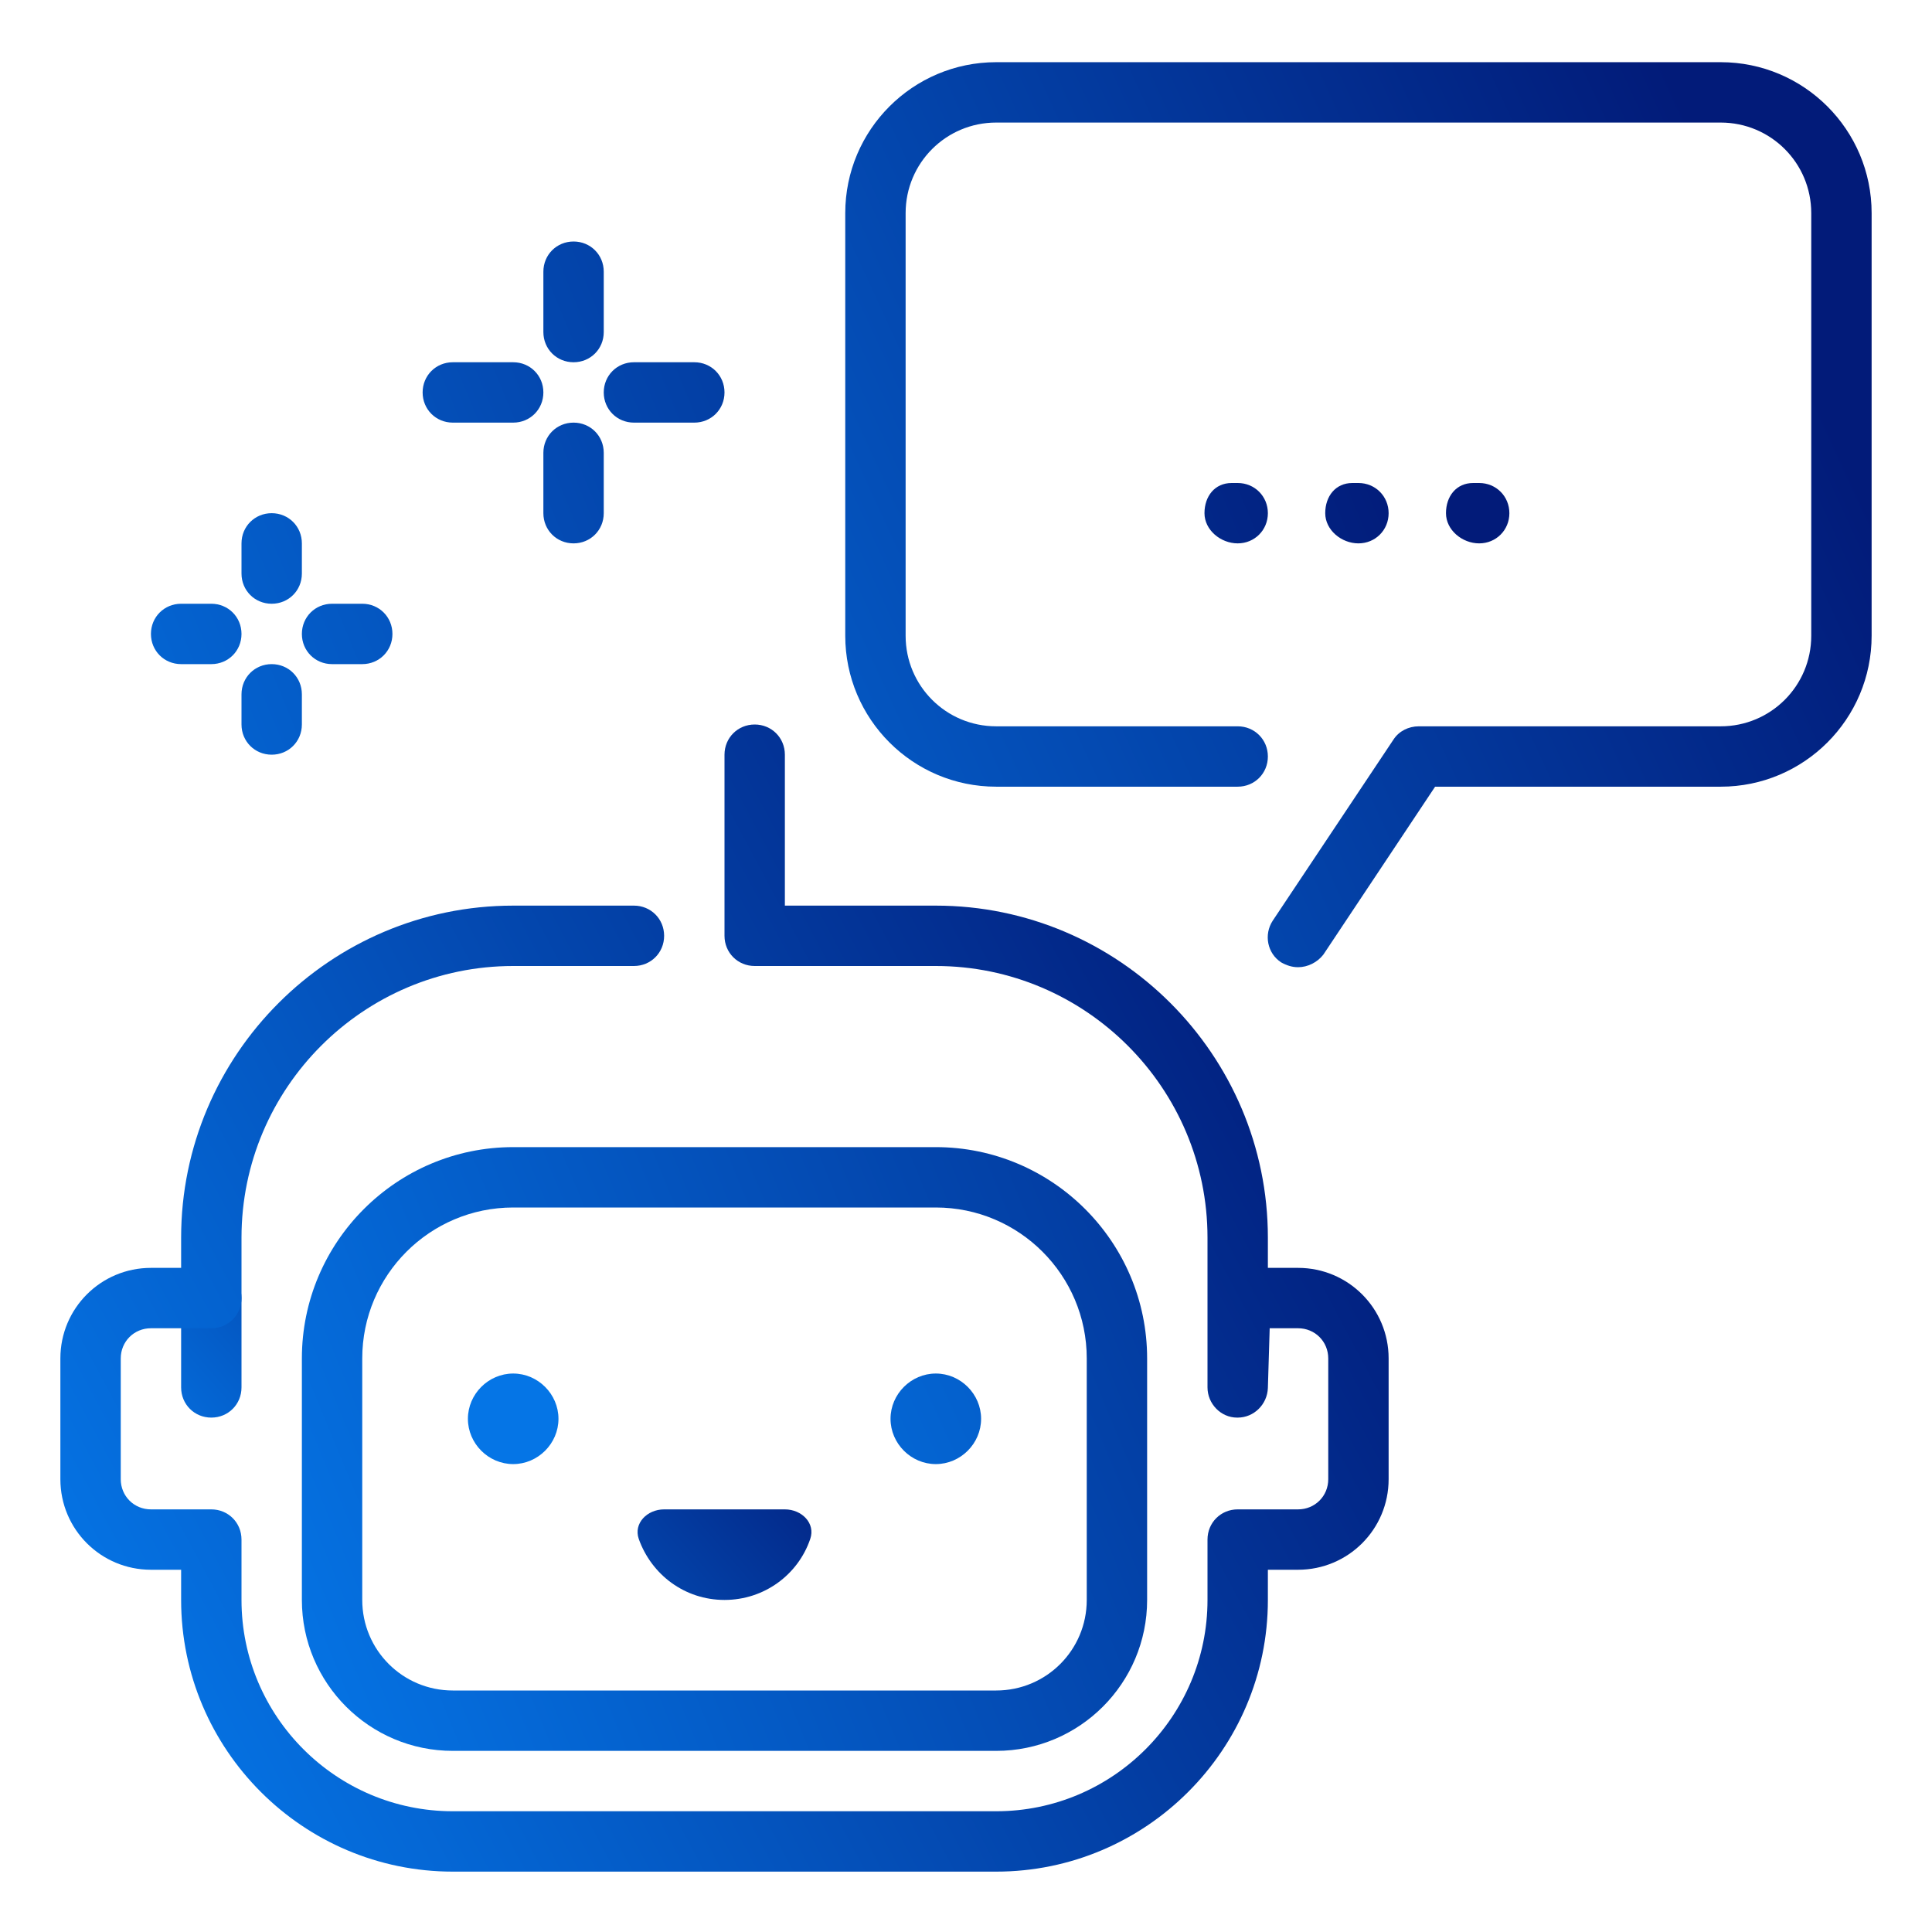<svg width="32" height="32" viewBox="0 0 32 32" fill="none" xmlns="http://www.w3.org/2000/svg">
<path d="M11 25H13C13.28 25 13.51 25.23 13.42 25.49C13.22 26.08 12.66 26.5 12 26.5C11.34 26.5 10.79 26.08 10.58 25.49C10.49 25.23 10.72 25 11 25ZM3.5 23.48C3.22 23.48 3 23.26 3 22.98V21.5C3 21.22 3.22 21 3.5 21C3.78 21 4 21.22 4 21.5V22.98C4 23.26 3.78 23.48 3.5 23.48Z" fill="url(#paint0_linear_11909_41663)"/>
<path d="M16.5 31H7.5C5.02 31 3 28.98 3 26.5V26H2.5C1.67 26 1 25.33 1 24.5V22.5C1 21.67 1.67 21 2.5 21H3V20.5C3 17.47 5.47 15 8.5 15H10.5C10.78 15 11 15.22 11 15.5C11 15.78 10.78 16 10.5 16H8.5C6.02 16 4 18.02 4 20.5V21.5C4 21.78 3.78 22 3.5 22H2.5C2.22 22 2 22.22 2 22.5V24.5C2 24.78 2.22 25 2.5 25H3.5C3.78 25 4 25.22 4 25.5V26.5C4 28.43 5.57 30 7.5 30H16.5C18.43 30 20 28.43 20 26.5V25.5C20 25.22 20.22 25 20.5 25H21.5C21.78 25 22 24.78 22 24.5V22.5C22 22.22 21.78 22 21.5 22H21.03L21 22.99C20.99 23.26 20.77 23.48 20.5 23.48C20.5 23.48 20.5 23.48 20.49 23.48C20.22 23.48 20 23.25 20 22.98V20.5C20 18.02 17.98 16 15.5 16H12.5C12.22 16 12 15.78 12 15.5V12.5C12 12.22 12.22 12 12.5 12C12.78 12 13 12.22 13 12.5V15H15.5C18.53 15 21 17.47 21 20.5V21H21.5C22.33 21 23 21.67 23 22.5V24.5C23 25.33 22.33 26 21.5 26H21V26.5C21 28.98 18.98 31 16.5 31Z" fill="url(#paint1_linear_11909_41663)"/>
<path d="M15.5 24.25C15.09 24.25 14.75 23.91 14.75 23.5C14.75 23.09 15.09 22.75 15.5 22.75C15.91 22.75 16.25 23.09 16.25 23.5C16.25 23.91 15.91 24.25 15.5 24.25ZM8.5 24.25C8.09 24.25 7.75 23.91 7.75 23.5C7.75 23.09 8.09 22.75 8.5 22.75C8.91 22.75 9.25 23.09 9.25 23.5C9.25 23.91 8.91 24.25 8.5 24.25ZM21.5 16.02C21.4 16.02 21.31 15.99 21.22 15.94C20.99 15.79 20.93 15.48 21.08 15.25L23.08 12.25C23.17 12.11 23.33 12.03 23.5 12.03H28.5C29.33 12.03 30 11.36 30 10.53V3.53C30 2.7 29.33 2.03 28.5 2.03H16.5C15.67 2.03 15 2.7 15 3.53V10.53C15 11.36 15.67 12.03 16.5 12.03H20.5C20.78 12.03 21 12.25 21 12.53C21 12.81 20.78 13.03 20.5 13.03H16.5C15.12 13.03 14 11.91 14 10.53V3.53C14 2.15 15.12 1.03 16.5 1.03H28.5C29.88 1.03 31 2.15 31 3.53V10.53C31 11.91 29.88 13.03 28.5 13.03H23.77L21.92 15.81C21.82 15.94 21.66 16.02 21.5 16.02Z" fill="url(#paint2_linear_11909_41663)"/>
<path d="M24.5 9C24.22 9 23.95 8.78 23.95 8.5C23.95 8.22 24.12 8 24.4 8H24.5C24.78 8 25 8.22 25 8.5C25 8.78 24.78 9 24.5 9ZM22.5 9C22.22 9 21.95 8.78 21.95 8.5C21.95 8.22 22.12 8 22.4 8H22.5C22.78 8 23 8.22 23 8.5C23 8.78 22.78 9 22.5 9ZM20.5 9C20.22 9 19.95 8.78 19.95 8.5C19.95 8.22 20.12 8 20.4 8H20.5C20.78 8 21 8.22 21 8.5C21 8.78 20.78 9 20.5 9ZM3.5 11H3C2.72 11 2.5 10.78 2.5 10.5C2.5 10.22 2.72 10 3 10H3.5C3.78 10 4 10.22 4 10.5C4 10.78 3.78 11 3.5 11ZM6 11H5.5C5.22 11 5 10.78 5 10.5C5 10.22 5.22 10 5.5 10H6C6.28 10 6.5 10.22 6.5 10.5C6.5 10.78 6.28 11 6 11ZM4.5 12.5C4.22 12.5 4 12.28 4 12V11.5C4 11.22 4.22 11 4.5 11C4.78 11 5 11.22 5 11.5V12C5 12.28 4.78 12.5 4.5 12.5ZM4.5 10C4.22 10 4 9.78 4 9.5V9C4 8.72 4.22 8.5 4.5 8.5C4.78 8.5 5 8.72 5 9V9.5C5 9.78 4.78 10 4.5 10ZM8.5 7H7.5C7.22 7 7 6.78 7 6.5C7 6.22 7.22 6 7.5 6H8.5C8.78 6 9 6.22 9 6.5C9 6.78 8.78 7 8.5 7ZM11.5 7H10.5C10.22 7 10 6.78 10 6.5C10 6.22 10.22 6 10.5 6H11.5C11.78 6 12 6.22 12 6.5C12 6.78 11.78 7 11.5 7ZM9.5 9C9.22 9 9 8.78 9 8.5V7.5C9 7.22 9.22 7 9.5 7C9.78 7 10 7.22 10 7.5V8.5C10 8.78 9.78 9 9.5 9ZM9.5 6C9.22 6 9 5.78 9 5.5V4.5C9 4.22 9.22 4 9.5 4C9.78 4 10 4.22 10 4.5V5.5C10 5.78 9.78 6 9.5 6ZM16.5 29H7.5C6.12 29 5 27.88 5 26.5V22.5C5 20.57 6.57 19 8.5 19H15.5C17.43 19 19 20.57 19 22.5V26.5C19 27.88 17.88 29 16.5 29ZM8.5 20C7.12 20 6 21.12 6 22.5V26.5C6 27.33 6.67 28 7.5 28H16.5C17.33 28 18 27.33 18 26.5V22.5C18 21.12 16.88 20 15.5 20H8.5Z" fill="url(#paint3_linear_11909_41663)"/>
<defs>
<linearGradient id="paint0_linear_11909_41663" x1="3" y1="25.29" x2="10.177" y2="19.023" gradientUnits="userSpaceOnUse">
<stop stop-color="#0575E6"/>
<stop offset="1" stop-color="#021B79"/>
</linearGradient>
<linearGradient id="paint1_linear_11909_41663" x1="1" y1="26.82" x2="21.764" y2="15.76" gradientUnits="userSpaceOnUse">
<stop stop-color="#0575E6"/>
<stop offset="1" stop-color="#021B79"/>
</linearGradient>
<linearGradient id="paint2_linear_11909_41663" x1="7.75" y1="19.142" x2="30.989" y2="8.438" gradientUnits="userSpaceOnUse">
<stop stop-color="#0575E6"/>
<stop offset="1" stop-color="#021B79"/>
</linearGradient>
<linearGradient id="paint3_linear_11909_41663" x1="2.5" y1="23.5" x2="25.772" y2="13.865" gradientUnits="userSpaceOnUse">
<stop stop-color="#0575E6"/>
<stop offset="1" stop-color="#021B79"/>
</linearGradient>
</defs>
</svg>
